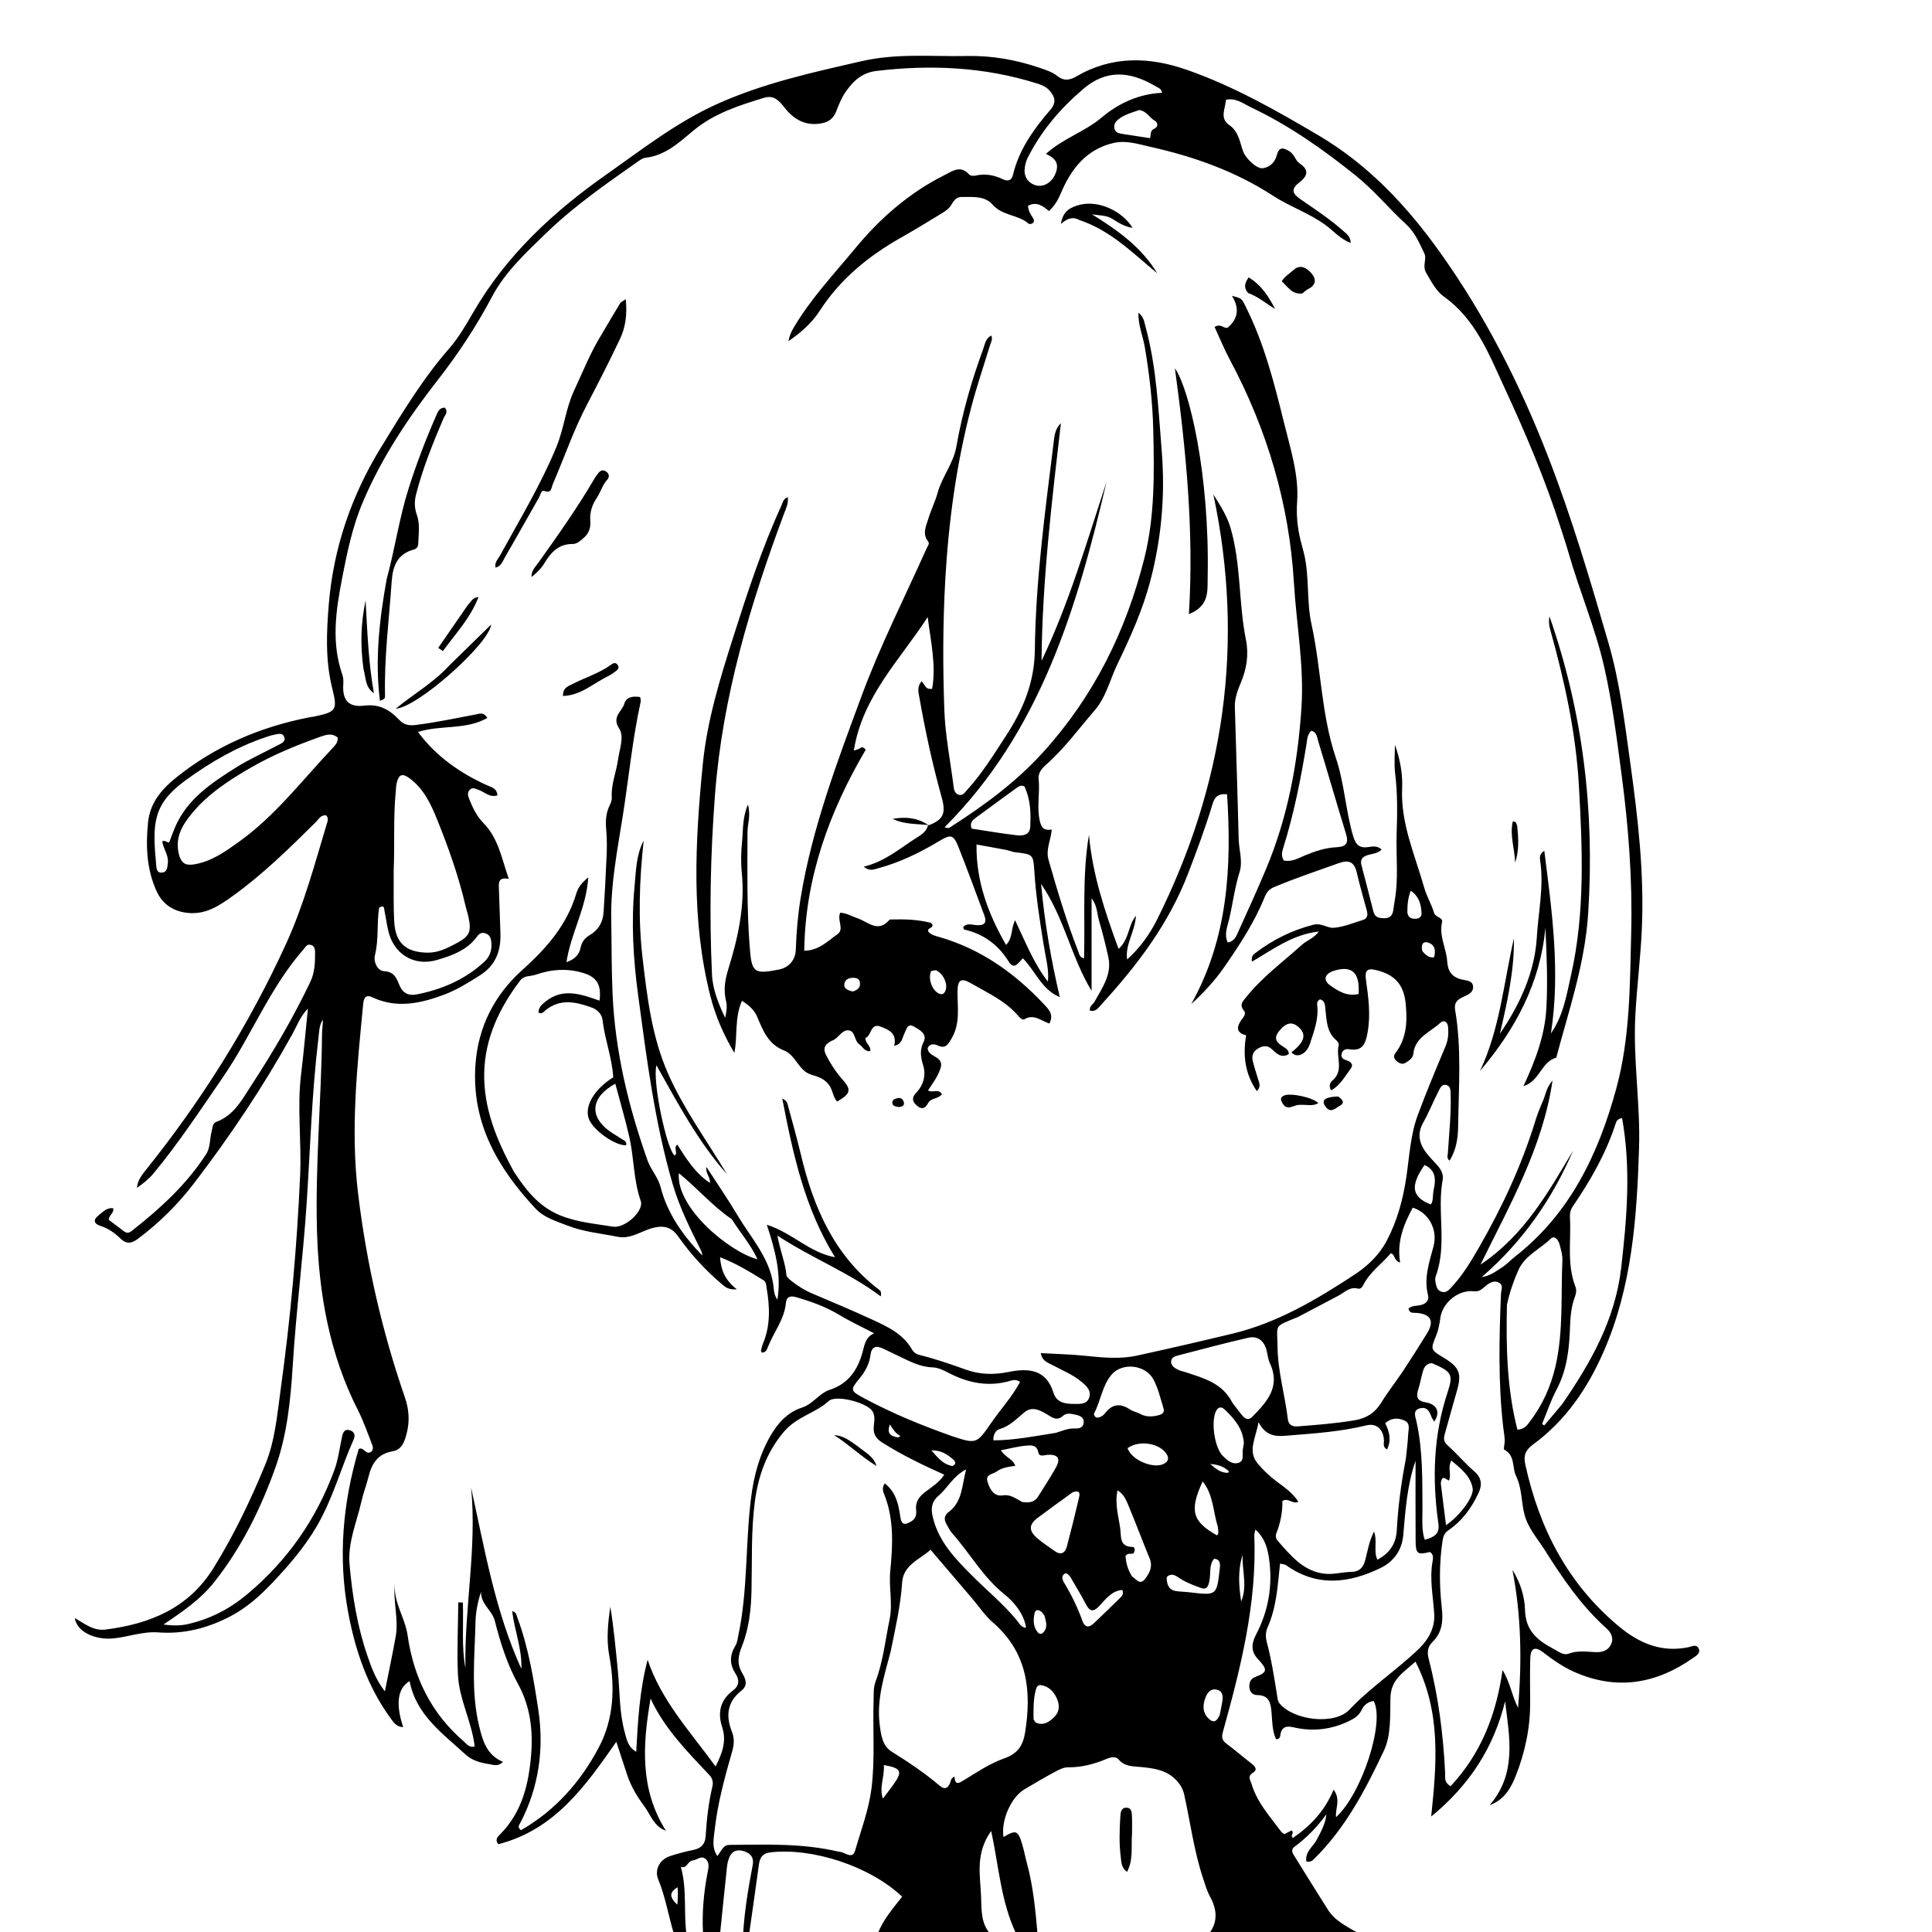 <svg version="1.1" id="Layer_1" xmlns="http://www.w3.org/2000/svg" xmlns:xlink="http://www.w3.org/1999/xlink" x="0px" y="0px"
	 width="100%" viewBox="0 0 864 864" enable-background="new 0 0 864 864" xml:space="preserve">
<path fill="#000000" opacity="1" stroke="none" 
	d="
M301.428,865 
	C298.927,856.788 297.624,848.386 294.361,840.472 
	C292.609,836.223 294.978,831.644 299.506,830.106 
	C302.967,828.93 306.541,828.031 310.124,827.291 
	C313.577,826.578 315.356,824.633 315.567,821.187 
	C316.025,813.701 316.849,806.27 318.591,798.956 
	C319.038,797.08 318.675,795.345 317.282,793.864 
	C307.393,783.339 297.158,773.081 290.943,759.589 
	C287.407,780.075 286.02,800.077 297.804,818.701 
	C292.418,816.864 290.936,811.507 287.996,807.566 
	C284.908,803.427 282.248,798.971 280.579,794.027 
	C278.877,788.988 277.253,783.923 275.617,778.939 
	C261.872,798.642 248.102,818.266 222.869,824.736 
	C221.215,822.805 222.468,821.5 223.627,820.339 
	C233.421,810.53 236.447,797.889 237.517,784.853 
	C238.418,773.89 237.193,763.121 231.611,752.976 
	C226.804,744.238 223.754,734.619 221.302,724.894 
	C220.12,720.205 215.025,717.411 215.111,711.885 
	C213.662,716.321 212.755,720.956 212.658,725.091 
	C212.295,740.686 210.53,756.435 214.265,771.876 
	C215.817,778.293 217.569,784.845 224.901,787.892 
	C222.712,790.244 220.598,789.179 218.585,788.891 
	C214.716,788.34 210.981,787.204 208.1,784.553 
	C197.862,775.131 186.058,766.877 183.174,751.8 
	C177.796,754.925 176.854,762.001 180.296,772.373 
	C177.239,772.3 175.896,770.105 174.521,768.208 
	C164.338,754.152 158.92,738.163 155.744,721.3 
	C151.063,696.439 153.312,672.016 160.427,647.982 
	C161.445,647.52 162.125,647.969 162.773,648.527 
	C163.678,649.308 164.67,650.164 165.864,649.313 
	C167.228,648.34 166.767,646.898 166.279,645.669 
	C164.313,640.721 162.61,635.63 160.2,630.902 
	C147.282,605.56 142.531,578.428 141.751,550.301 
	C140.938,520.947 143.728,491.701 144.012,462.383 
	C144.032,460.26 144.448,458.141 144.356,455.96 
	C142.659,458.613 142.719,461.717 142.368,464.628 
	C139.434,488.945 138.763,513.424 137.157,537.84 
	C135.552,562.239 132.4,586.537 130.893,610.939 
	C129.931,626.494 128.354,641.814 123.097,656.495 
	C116.561,674.744 108.111,691.909 95.944,707.347 
	C89.801,715.141 82.11,720.426 73.098,726.49 
	C77.715,727.101 80.956,727.007 84.141,726.272 
	C94.032,723.993 102.64,719.576 110.573,712.941 
	C128.57,697.886 141.395,679.42 149.475,657.582 
	C151.235,652.825 151.861,647.644 152.939,642.643 
	C153.365,640.668 153.997,638.875 156.455,639.614 
	C158.296,640.167 159.062,641.696 158.216,643.589 
	C152.445,656.492 148.833,670.297 141.623,682.612 
	C136.19,691.892 129.308,699.898 121.943,707.684 
	C116.287,713.664 110.368,718.972 103.067,722.804 
	C92.951,728.114 82.211,730.873 70.86,730.017 
	C63.662,729.474 57.108,732.187 50.163,732.747 
	C43.044,733.32 34.496,730.162 33.431,723.588 
	C37.924,726.174 41.819,729.424 47.154,728.749 
	C67.134,726.22 84.396,719.171 95.57,701.088 
	C104.626,686.433 112.046,670.979 118.577,655.102 
	C123.045,644.24 123.976,632.485 125.565,620.994 
	C129.941,589.344 132.807,557.562 134.224,525.609 
	C134.897,510.444 132.8,495.314 134.668,480.19 
	C135.828,470.802 136.637,461.371 137.7,451.018 
	C134.133,454.771 132.747,458.854 130.744,462.471 
	C117.803,485.832 103.034,507.923 86.788,529.141 
	C79.48,538.686 71.238,546.834 61.726,553.967 
	C58.842,556.13 56.532,556.49 53.85,553.867 
	C51.335,551.407 48.48,549.379 45.067,548.282 
	C41.656,547.185 41.671,545.377 44.229,543.38 
	C46.086,541.93 47.835,539.969 50.597,540.32 
	C51.126,542.61 48.673,543.219 48.683,545.552 
	C50.713,547.077 53.082,548.817 55.404,550.617 
	C56.684,551.609 57.718,551.414 58.958,550.44 
	C71.586,540.519 83.374,529.806 92.171,516.16 
	C94.193,513.024 93.695,509.394 94.645,506.059 
	C95.095,504.48 94.895,502.389 96.677,501.738 
	C104.728,498.798 108.375,491.529 112.558,485.122 
	C122.208,470.343 131.144,455.118 138.759,439.145 
	C140.801,434.863 140.901,430.485 140.907,425.994 
	C140.91,424.443 140.639,422.868 138.782,422.498 
	C137.175,422.177 136.602,423.565 135.719,424.572 
	C120.646,441.736 112.433,463.219 99.65,481.799 
	C89.656,496.324 79.965,511.092 68.7,524.701 
	C66.626,527.206 64.048,529.292 61.258,531.215 
	C61.512,527.87 63.375,525.525 65.296,523.13 
	C90.318,491.932 111.417,458.262 128.02,421.881 
	C135.845,404.734 140.722,386.487 146.131,368.467 
	C146.509,367.207 147.077,365.932 145.881,364.649 
	C143.466,364.276 142.504,366.395 141.188,367.699 
	C129.345,379.43 117.454,391.112 103.859,400.854 
	C98.022,405.038 92.085,409.003 84.241,408.281 
	C77.607,407.67 72.722,404.397 70.07,398.646 
	C65.561,388.872 65.141,378.389 66.2,367.802 
	C67.084,358.973 72.311,352.925 78.859,347.67 
	C96.39,333.6 116.417,325.068 138.366,320.785 
	C139.019,320.657 139.689,320.612 140.34,320.474 
	C150.612,318.306 151.001,317.65 148.496,307.467 
	C145.464,295.147 146.017,282.555 147.042,270.182 
	C149.123,245.081 157.16,221.63 170.318,200.187 
	C179.71,184.881 188.983,169.449 200.909,155.81 
	C205.145,150.965 208.434,145.213 211.69,139.604 
	C226.39,114.28 247.176,94.923 270.863,78.261 
	C286.936,66.955 302.418,54.786 320.495,46.607 
	C341.28,37.202 363.312,32.391 385.432,27.337 
	C401.229,23.729 416.825,25.361 432.501,25.045 
	C443.498,24.822 454.409,26.723 464.91,30.318 
	C467.738,31.287 470.602,32.173 473.011,34.104 
	C475.682,36.244 478.355,35.925 481.259,34.226 
	C497.233,24.879 513.896,25.329 530.775,31.23 
	C551.647,38.527 570.752,49.383 589.714,60.581 
	C611.987,73.736 629.139,92.051 643.982,112.857 
	C664.125,141.092 679.666,171.66 692.236,203.988 
	C702.879,231.361 711.159,259.421 719.323,287.542 
	C724.384,304.973 726.541,323.027 729.04,340.964 
	C732.509,365.871 735.4,390.855 734.21,416.067 
	C733.614,428.684 732.039,441.252 731.342,453.866 
	C730.247,473.697 733.611,493.483 732.996,513.228 
	C732.028,544.333 729.891,575.48 717.082,604.625 
	C709.932,620.896 700.185,635.27 685.695,645.909 
	C682.265,648.428 681.193,650.747 682.14,655.05 
	C688.413,683.549 701.09,708.203 723.82,727.199 
	C732.982,734.856 742.926,739.133 755.064,736.651 
	C756.577,736.342 758.577,735.136 759.588,737.113 
	C760.709,739.307 758.534,740.478 757.172,741.436 
	C740.554,753.13 722.851,756.088 703.889,747.631 
	C698.845,745.382 694.353,742.206 689.969,738.849 
	C686.449,736.152 684.482,737.072 684.347,741.55 
	C684.152,748.044 684.256,754.548 684.298,761.047 
	C684.371,772.524 682.055,783.557 677.854,794.168 
	C675.662,799.706 672.731,804.863 666.154,807.316 
	C678.392,793.139 675.062,776.954 673.085,760.877 
	C668.008,781.383 657.349,798.177 640.031,812.365 
	C642.571,788.251 644.407,765.421 633.009,743.091 
	C627.456,748.146 622.031,750.957 621.805,759.338 
	C621.594,767.151 622.206,775.884 618.898,782.893 
	C610.679,800.303 601.727,817.493 587.72,831.283 
	C587.015,831.978 586.357,832.776 584.233,832.498 
	C583.433,828.191 587.303,825.783 588.925,822.636 
	C590.751,819.093 592.73,815.661 593.164,811.374 
	C589.113,816.971 584.375,821.835 578.865,825.92 
	C577.54,826.903 577.703,828.168 578.51,829.461 
	C583.623,837.653 588.663,845.893 593.853,854.036 
	C597.117,859.157 602.5,861.632 607.783,864.728 
	C585.646,865 563.292,865 540.702,864.736 
	C544.871,859.247 544.116,853.645 541.168,848.242 
	C539.702,845.555 538.934,842.77 537.996,839.937 
	C533.95,827.726 532.335,814.988 529.563,802.503 
	C529.016,800.04 527.885,798.104 526.058,796.151 
	C521.758,791.556 516.183,790.841 510.609,790.254 
	C506.797,789.853 503.073,790.213 500.191,786.783 
	C498.976,785.337 496.672,785.834 494.973,786.549 
	C489.401,788.896 483.726,790.405 477.587,790.358 
	C475.572,790.343 473.424,791.491 471.548,792.5 
	C467.009,794.94 462.576,797.581 458.135,800.199 
	C452.121,803.745 447.569,814.183 448.774,821.533 
	C454.49,818.144 455.309,818.481 457.285,825.311 
	C458.023,827.863 458.494,830.492 459.197,833.056 
	C462.062,843.516 463.059,854.253 464,865 
	C460.969,865 457.939,865 454.359,864.637 
	C447.561,850.206 446.703,834.727 443.258,818.811 
	C436.099,828.819 438.349,838.567 438.736,848.009 
	C438.978,853.909 438.519,860.111 443,865 
	C426.312,865 409.625,865 392.557,864.664 
	C395.03,858.321 399.436,853.338 403.448,848.207 
	C389.122,834.635 363.471,826.193 344.537,828.387 
	C340.96,828.801 339.805,830.742 339.378,833.903 
	C337.977,844.277 336.468,854.635 335,865 
	C334.25,865 333.5,865 332.349,864.574 
	C332.993,854.045 334.719,844.047 336.612,834.077 
	C337.227,830.834 335.853,828.952 332.956,827.956 
	C330.097,826.974 327.61,827.425 326.258,830.414 
	C325.652,831.752 325.284,833.261 325.125,834.728 
	C324.036,844.813 323.032,854.908 322,865 
	C319.629,865 317.259,865 314.405,864.54 
	C313.869,855.067 314.753,846.146 316.467,837.299 
	C316.879,835.175 317.443,832.862 315.431,831.258 
	C313.441,829.672 311.714,831.848 309.84,832.002 
	C307.465,832.196 307.157,835.967 304.461,834.835 
	C307.323,844.818 305.636,855.048 307,865 
	C305.286,865 303.571,865 301.428,865 
M415.721,368.93 
	C421.836,366.426 423.113,363.725 421.147,356.677 
	C417.027,341.91 413.792,326.948 411.137,311.858 
	C410.73,309.545 410.001,307.073 412.211,304.631 
	C412.896,305.596 413.366,306.24 413.817,306.898 
	C414.296,307.598 414.804,308.237 416.858,308.051 
	C418.717,297.456 416.245,286.889 414.865,275.938 
	C402.596,295.035 385.674,311.301 381.832,335.691 
	C383.188,335.217 383.795,335.065 384.345,334.796 
	C385.002,334.474 385.481,333.381 387.16,335.269 
	C371.028,362.726 360.077,392.302 359.667,425.177 
	C366.237,425.088 370.178,420.829 374.549,417.75 
	C377.728,415.511 374.194,411.47 375.751,408.18 
	C378.575,408.278 380.851,409.792 383.333,410.595 
	C388.052,412.122 392.594,417.453 397.743,411.366 
	C397.907,411.173 398.378,411.203 398.708,411.194 
	C404.542,411.025 410.35,411.215 416.048,412.639 
	C416.452,412.74 416.754,413.251 416.986,413.464 
	C417.397,415.265 414.486,414.812 415.156,416.646 
	C416.419,418.113 418.212,418.501 419.979,419.01 
	C438.613,424.377 453.796,435.149 466.881,449.138 
	C468.958,451.358 471.414,453.698 469.269,457.733 
	C465.605,456.511 462.32,453.281 458.102,455.814 
	C457.216,456.346 456.033,455.088 455.245,454.17 
	C449.555,447.544 441.675,444.048 434.361,439.796 
	C429.675,437.072 428.201,438.225 428.197,443.632 
	C428.192,450.701 429.501,457.826 425.454,464.569 
	C423.697,467.497 422.677,469.112 419.172,467.469 
	C417.766,466.81 415.848,466.665 414.857,468.678 
	C414.884,472.87 422.202,472.165 420.675,477.471 
	C419.573,481.3 417.109,484.375 415.018,487.651 
	C417.126,488.939 419.728,486.65 421.228,489.331 
	C419.678,491.533 416.319,490.916 415.061,493.305 
	C413.73,495.831 412.088,496.294 409.941,494.351 
	C407.843,492.453 407.673,490.798 409.864,488.507 
	C413.032,485.193 414.163,480.69 412.859,476.453 
	C411.713,472.731 411.219,469.681 413.015,465.992 
	C414.788,462.349 411.367,460.648 408.892,459.171 
	C405.798,457.324 405.405,460.313 404.486,462.115 
	C403.463,464.123 403.456,466.954 399.881,467.695 
	C401.29,462.023 397.305,460.465 393.879,459.132 
	C389.074,457.262 389.802,463.415 387.032,464.142 
	C386.861,466.669 389.61,467.584 389.167,470.044 
	C386.682,470.425 385.88,468.1 384.347,467.089 
	C381.954,465.513 382.576,460.965 379.347,460.764 
	C376.304,460.575 374.905,464.57 371.938,465.444 
	C371.627,465.536 371.357,465.765 371.071,465.936 
	C368.695,467.361 368.041,469.095 369.399,471.774 
	C371.375,475.668 373.69,479.263 376.589,482.535 
	C380.901,487.402 380.505,489.063 374.349,492.628 
	C372.439,490.549 372.486,487.544 370.758,485.211 
	C368.55,482.229 365.785,481.54 362.643,480.544 
	C357.129,478.795 355.823,471.803 350.65,469.787 
	C343.488,466.997 341.21,460.838 338.596,454.673 
	C337.331,451.691 335.038,449.601 331.814,447.573 
	C328.4,455.214 329.929,463.239 328.409,470.868 
	C323.614,462.796 319.965,454.441 317.713,445.578 
	C308.995,411.264 310.872,376.55 314.284,341.833 
	C316.199,322.349 321.942,303.696 327.836,285.153 
	C334.186,265.176 340.714,245.236 349.437,226.117 
	C350.064,224.743 350.309,222.932 352.297,222.359 
	C352.679,225.095 351.51,227.332 350.651,229.637 
	C335.523,270.24 323.15,311.394 319.78,355.031 
	C317.697,382.003 317.164,408.875 318.403,435.821 
	C318.712,442.556 321.346,448.946 324.293,455.179 
	C324.826,452.716 325.284,450.2 324.733,447.928 
	C323.474,442.729 324.133,438.415 325.816,432.985 
	C330.062,419.292 333.212,405.034 331.738,390.304 
	C331.276,385.688 331.393,380.945 331.862,376.322 
	C332.385,371.163 331.934,365.776 334.481,359.819 
	C335.835,364.718 334.285,368.441 334.28,372.196 
	C334.259,389.186 333.957,406.164 335.243,423.141 
	C336.134,434.894 336.934,435.816 348.288,433.599 
	C352.88,432.703 355.751,429.287 355.897,424.578 
	C356.14,416.751 356.832,408.956 358.109,401.236 
	C363.274,370.004 374.48,340.504 385.375,311.062 
	C393.673,288.636 404.585,267.176 414.359,245.298 
	C414.829,244.246 415.89,243.175 415.036,242.094 
	C412.365,238.71 414.123,235.373 415.098,232.144 
	C416.3,228.165 418.213,224.393 419.31,220.393 
	C421.292,213.167 426.353,207.327 427.688,199.728 
	C430.31,184.803 434.493,170.24 439.712,156.002 
	C440.477,153.915 440.742,151.313 443.331,150.05 
	C444.017,151.853 443.161,152.996 442.786,154.226 
	C439.924,163.618 436.747,172.928 434.268,182.42 
	C427.697,207.585 424.222,233.124 422.741,259.185 
	C421.632,278.695 421.611,298.06 422.312,317.51 
	C422.732,329.18 425.075,340.604 426.506,352.143 
	C426.69,353.626 427.313,355.155 429.058,355.486 
	C430.615,355.782 431.384,354.489 432.279,353.512 
	C439.184,345.979 444.495,337.311 450.042,328.796 
	C457.609,317.177 462.624,305.039 462.788,290.68 
	C463.143,259.696 467.355,228.989 471.149,198.277 
	C471.536,195.144 471.732,191.805 474.431,189.293 
	C470.329,224.617 466.104,259.874 465.784,295.528 
	C478.131,269.696 486.008,242.371 494.86,215.459 
	C481.62,271.949 465.293,327.06 422.459,369.912 
	C424.289,370.811 424.988,369.898 425.779,369.388 
	C440.496,359.906 454.409,349.703 466.371,336.524 
	C489.14,311.438 503.513,282.36 511.714,249.83 
	C516.491,230.885 516.185,211.635 515.743,192.334 
	C515.456,179.822 514.049,167.468 511.942,155.147 
	C511.1,150.226 508.979,145.491 509.101,139.848 
	C511.526,141.698 511.698,143.922 512.254,145.955 
	C517.253,164.229 518.014,183.039 519.535,201.778 
	C521.141,221.566 519.4,240.966 514.334,260.123 
	C510.912,273.064 505.406,285.163 499.641,297.172 
	C496.339,304.05 494.658,311.753 489.525,317.695 
	C482.346,326.007 475.85,334.94 467.537,342.234 
	C465.684,343.86 464.215,345.919 464.474,348.273 
	C465.164,354.546 463.542,360.805 465.012,367.148 
	C465.773,370.427 467.005,371.52 470.344,370.962 
	C469.969,375.851 467.561,379.805 468.929,384.584 
	C472.87,398.353 476.925,412.065 482.188,425.395 
	C482.634,426.526 482.625,428.041 484.797,428.609 
	C485.296,410.075 483.909,391.634 486.985,373.361 
	C488.562,390.961 493.989,407.351 500.232,424.344 
	C505.118,419.948 504.284,414.187 508.011,409.506 
	C507.531,416.883 503.085,422.361 504.052,429.088 
	C509.698,424.002 514.099,417.938 517.373,411.389 
	C547.595,350.918 556.723,287.583 542.616,221.104 
	C545.635,225.94 548.72,230.594 550.352,236.242 
	C555.058,252.538 553.871,269.589 557.182,286.049 
	C558.527,292.734 557.531,299.186 554.804,305.551 
	C553.397,308.836 552.127,312.438 552.231,316.168 
	C552.776,335.811 553.479,355.45 553.936,375.095 
	C554.052,380.069 555.871,385.118 554.351,389.974 
	C552.198,396.846 551.32,403.964 549.717,410.933 
	C548.96,414.23 547.303,417.811 549.053,421.473 
	C552.15,420.972 552.89,418.572 553.815,416.538 
	C558.017,407.294 562.219,398.059 566.154,388.685 
	C575.879,365.514 580.383,341.349 582.018,316.419 
	C583.251,297.611 579.746,279.119 578.637,260.495 
	C576.55,225.469 566.705,192.177 550.092,161.054 
	C547.498,156.196 545.414,151.066 543.176,146.238 
	C545.983,144.361 547.466,147.323 549.115,146.46 
	C553.688,142.504 554.395,137.832 550.914,132.265 
	C555.282,133.442 555.221,133.473 556.848,136.676 
	C565.299,153.301 569.823,171.218 574.251,189.177 
	C577.12,200.81 580.928,212.409 580.08,224.483 
	C579.661,230.447 580.238,235.972 581.605,241.599 
	C582.116,243.699 582.745,245.77 583.236,247.874 
	C585.637,258.154 584.257,268.943 586.488,279.069 
	C590.856,298.894 590.839,319.477 597.393,338.89 
	C601.236,350.274 601.734,362.443 605.152,373.965 
	C606.235,377.615 607.815,379.41 611.818,378.832 
	C613.747,378.554 616.018,378.07 617.872,379.959 
	C615.938,381.781 613.674,381.775 611.656,382.401 
	C609.47,383.079 608.162,384.277 608.823,386.807 
	C610.631,393.73 612.464,400.647 614.175,407.594 
	C614.862,410.381 616.812,410.619 619.13,410.633 
	C621.627,410.648 622.746,409.32 623.084,407.045 
	C623.303,405.568 623.49,404.085 623.749,402.614 
	C625.495,392.692 624.248,382.681 624.588,372.716 
	C624.895,363.741 625.018,354.749 623.906,345.769 
	C623.388,341.587 623.817,337.288 623.817,333.042 
	C626.065,339.395 627.34,345.933 627.04,352.458 
	C626.313,368.269 632.789,382.36 636.927,397.008 
	C638.007,400.829 640.161,404.344 641.288,408.157 
	C641.94,410.365 645.411,410.174 644.898,412.39 
	C643.457,418.621 646.821,424.078 647.197,429.956 
	C647.483,434.412 649.34,437.001 653.762,438.052 
	C655.68,438.508 658.644,438.426 658.77,441.289 
	C658.892,444.083 656.258,444.902 654.157,445.907 
	C651.742,447.064 650.18,448.425 650.739,451.675 
	C653.696,468.871 652.311,486.231 652.089,503.519 
	C652.023,508.671 651.356,514.213 648.231,519.069 
	C646.827,517.769 647.43,516.783 647.488,515.829 
	C648.024,507.03 649.012,498.25 648.732,489.413 
	C648.68,487.753 648.799,485.738 646.823,485.22 
	C644.751,484.677 643.978,486.69 643.269,488.086 
	C640.932,492.687 639.003,497.506 636.485,501.999 
	C633.008,508.207 635.454,512.992 639.521,517.581 
	C640.625,518.826 641.829,519.985 642.907,521.251 
	C644.471,523.085 645.616,525.21 645.166,527.655 
	C642.545,541.898 647.284,556.666 642.075,570.723 
	C641.801,571.464 641.763,572.391 641.919,573.171 
	C642.273,574.946 642.489,576.943 644.568,577.651 
	C646.706,578.379 647.94,576.897 649.217,575.528 
	C654.136,570.25 657.791,564.151 661.379,557.92 
	C671.804,539.817 680.553,521.009 686.696,501.013 
	C687.621,498.002 688.825,495.063 690.086,492.171 
	C691.263,489.471 691.502,486.324 694.316,483.239 
	C689.793,513.454 675.214,538.721 662.081,565.554 
	C681.733,552.362 692.348,533.248 703.513,514.545 
	C694.248,535.979 681.369,554.858 662.626,571.131 
	C667.04,570.379 669.013,568.407 671.269,567.073 
	C673.525,565.74 675.339,563.678 677.432,562.045 
	C702.115,542.78 714.786,516.155 722.777,486.926 
	C729.023,464.077 728.9,440.415 729.479,416.987 
	C730.06,393.516 728.314,370.136 725.225,346.767 
	C723.086,330.583 721.055,314.445 717.462,298.522 
	C713.508,280.994 706.383,264.451 701.459,247.222 
	C700.407,243.542 699.174,239.915 698.014,236.267 
	C691.036,214.32 681.986,193.183 672.331,172.33 
	C665.598,157.79 659.678,142.601 645.744,132.665 
	C642.199,130.137 640.048,125.86 637.748,121.929 
	C635.95,118.857 638.205,115.924 636.974,113.332 
	C634.772,108.699 632.745,103.896 628.816,100.297 
	C621.11,93.236 614.522,85.132 606.26,78.494 
	C591.645,66.753 576.468,56.067 559.537,48.042 
	C556.135,46.43 552.778,43.633 548.271,44.616 
	C547.949,48.62 545.353,52.921 549.689,55.89 
	C554.012,58.85 554.427,63.566 555.945,67.768 
	C556.979,70.631 561.899,75.627 564.766,75.23 
	C567.893,74.797 570.151,72.555 570.967,69.491 
	C572.059,65.39 574.03,66.01 576.801,67.776 
	C578.921,69.126 579.368,71.886 581.174,73.072 
	C586.012,76.248 584.275,79.138 581.014,81.637 
	C576.891,84.798 578.272,86.805 581.703,89.184 
	C588.134,93.643 594.713,97.924 600.572,103.149 
	C602.063,104.478 604.009,105.68 604.035,108.643 
	C599.254,106.83 596.343,103.243 592.781,100.641 
	C585.455,95.29 576.77,92.402 569.265,87.518 
	C552.38,76.531 533.792,69.991 514.357,65.638 
	C509.087,64.458 503.63,62.653 498.121,63.905 
	C485.901,66.682 479.057,75.457 474.476,86.297 
	C473.211,89.291 471.755,91.886 469.124,94.384 
	C466.395,92.152 463.568,89.946 459.738,92.037 
	C459.81,94.252 460.895,95.898 461.999,97.56 
	C462.484,98.291 462.616,99.229 461.839,99.802 
	C461.397,100.129 460.364,100.335 460.063,100.069 
	C455.376,95.916 448.29,96.577 443.878,91.502 
	C440.441,87.55 435.157,88.126 430.275,88.075 
	C426.497,88.035 426.102,91.401 424.164,93.223 
	C423.088,94.236 421.789,95.038 420.513,95.808 
	C414.809,99.248 409.143,102.759 403.343,106.03 
	C388.643,114.32 375.846,124.618 366.573,139.02 
	C363.044,144.501 358.065,148.798 352.609,152.586 
	C352.967,150.473 353.698,148.66 354.671,146.987 
	C362.337,133.798 372.818,122.736 382.443,111.083 
	C393.532,97.657 406.582,86.215 422.333,78.332 
	C425.774,76.61 429.565,73.621 433.431,78.068 
	C433.927,78.638 435.394,78.733 436.289,78.524 
	C440.562,77.527 444.522,78.278 448.411,80.124 
	C450.498,81.115 452.325,81.026 452.988,78.245 
	C455.697,66.87 462.307,57.703 469.751,49.068 
	C472.603,45.76 471.724,43.045 469.167,40.294 
	C467.635,38.645 465.58,37.897 463.507,37.248 
	C440.092,29.914 416.22,28.84 391.987,31.721 
	C385.492,32.493 381.452,36.297 378.119,41.178 
	C376.357,43.759 375.115,46.755 374.002,49.701 
	C372.809,52.86 370.7,54.541 367.473,55.146 
	C360.195,56.51 354.91,53.397 350.623,47.855 
	C348.417,45.002 345.973,42.441 341.833,43.699 
	C330.501,47.144 319.275,50.703 309.914,58.543 
	C303.635,63.801 297.492,69.538 288.708,70.541 
	C287.617,70.665 286.514,71.367 285.574,72.027 
	C271.267,82.078 256.878,92.022 244.259,104.245 
	C235.27,112.952 225.888,121.606 220.05,132.657 
	C213.012,145.981 204.807,158.363 195.595,170.172 
	C182.438,187.037 170.656,204.728 162.266,224.523 
	C157.627,235.467 155.259,246.887 153.005,258.552 
	C150.18,273.167 148.097,287.34 153.098,301.744 
	C153.598,303.184 153.605,304.632 153.51,306.164 
	C153.077,313.127 155.923,316.443 162.926,315.561 
	C169.569,314.724 174.256,317.394 178.363,321.765 
	C180.578,324.122 182.761,324.601 185.887,324.214 
	C194.995,323.089 203.946,321.171 212.944,319.471 
	C214.486,319.18 216.189,318.26 217.953,321.064 
	C208.29,326.568 197.017,324.091 186.91,327.349 
	C195.203,338.425 205.744,345.678 217.706,351.142 
	C219.594,352.005 222.288,352.444 222.434,355.712 
	C218.913,356.79 216.705,354.137 214.02,353.231 
	C212.764,352.807 211.531,351.961 210.28,353.014 
	C208.889,354.186 209.211,355.718 209.774,357.157 
	C211.355,361.195 213.171,364.993 216.33,368.22 
	C222.87,374.9 224.343,383.913 227.526,393.028 
	C222.661,392.116 223.038,394.953 223.113,397.471 
	C223.311,404.12 223.587,410.766 223.796,417.414 
	C224.043,425.253 221.689,431.697 214.662,436.15 
	C209.436,439.462 204.226,442.742 198.419,444.89 
	C187.906,448.78 177.305,451.089 166.447,445.969 
	C163.267,444.469 162.636,446.77 162.411,449.092 
	C159.681,477.254 156.723,505.385 160.137,533.747 
	C163.89,564.922 170.849,595.319 181.088,624.98 
	C182.879,630.168 183.269,635.445 181.95,640.688 
	C181.067,644.193 179.922,648.303 175.694,648.998 
	C168.947,650.108 166.268,654.486 164.798,660.412 
	C163.876,664.127 162.466,667.725 161.632,671.455 
	C159.54,680.813 155.437,689.703 156.33,699.747 
	C157.575,713.745 159.812,727.501 164.417,740.78 
	C166.166,745.821 167.955,750.978 172.126,756.397 
	C173.924,747.331 175.57,739.612 176.962,731.848 
	C178.358,724.06 175.69,716.3 176.584,708.374 
	C175.979,716.71 181.157,723.489 182.271,731.26 
	C184.967,750.06 192.775,766.124 207.28,778.649 
	C208.64,779.823 209.871,781.771 212.273,780.999 
	C210.98,769.858 205.292,759.913 204.793,748.927 
	C204.305,738.182 204.853,727.389 204.947,716.616 
	C205.626,716.627 206.304,716.638 206.983,716.649 
	C207.368,726.406 206.318,736.241 208.135,745.953 
	C207.625,719.043 213.34,692.382 210.681,665.285 
	C216.747,692.814 221.414,720.521 233.151,746.304 
	C233.541,737.472 230.108,729.265 229.035,720.52 
	C230.847,720.894 230.932,722.187 231.305,723.19 
	C236.322,736.646 238.665,750.91 240.765,764.855 
	C243.347,782.003 241.006,799.452 232.583,815.376 
	C232.198,816.104 231.21,817.003 232.951,818.492 
	C248.257,809.723 259.648,796.889 267.813,781.407 
	C274.561,768.611 275.077,754.653 272.466,740.453 
	C271.134,733.215 271.853,725.845 272.941,718.547 
	C274.505,728.065 275.355,737.598 276.305,747.12 
	C277.229,756.38 276.888,765.792 279.434,774.855 
	C280.278,777.861 280.756,781.218 284.519,783.415 
	C285.284,769.296 286.044,755.819 289.619,742.267 
	C295.783,760.61 308.6,774.274 320.008,789.978 
	C323.168,783.731 324.948,778.46 322.96,772.404 
	C320.822,765.894 322.076,760.241 327.813,755.982 
	C330.653,753.875 330.717,751.2 328.958,748.511 
	C326.164,744.239 326.262,740.165 328.932,735.884 
	C329.686,734.675 329.823,733.053 330.136,731.598 
	C334.494,711.306 333.294,690.49 335.861,670.002 
	C337.113,660.011 339.567,650.784 344.52,642.166 
	C347.833,636.403 352.194,631.57 358.718,629.452 
	C363.595,627.868 366.37,623.071 371.04,621.549 
	C379.475,618.8 383.605,612.553 385.753,604.624 
	C386.66,601.278 387.128,597.9 390.929,596.265 
	C385.433,593.393 380.284,591.021 375.466,588.102 
	C369.4,584.427 362.875,582.083 356.133,580.129 
	C353.575,579.388 351.752,579.725 351.471,582.68 
	C350.77,590.056 346.013,595.749 343.426,602.339 
	C342.98,603.476 342.467,604.915 340.74,604.893 
	C340.576,604.594 340.251,604.279 340.304,604.051 
	C340.566,602.923 340.83,601.777 341.27,600.711 
	C344.583,592.689 344.265,584.445 342.864,576.123 
	C342.643,574.81 342.681,573.297 341.434,572.524 
	C335.173,568.644 328.86,564.848 322.013,562.235 
	C322.405,567.938 324.292,572.609 329.519,576.588 
	C325.675,576.898 324.265,575.499 322.758,574.227 
	C315.329,567.957 308.847,560.826 303.244,552.889 
	C300.554,549.077 297.341,547.894 292.477,549.007 
	C287.031,550.252 282.292,554.3 276.242,553.094 
	C268.745,551.599 261.048,550.917 253.869,548.112 
	C248.778,546.123 243.314,544.586 239.44,540.424 
	C222.603,522.337 210.814,502.229 212.622,476.194 
	C213.812,459.067 221.245,444.864 233.495,433.868 
	C244.419,424.061 253.525,413.687 257.757,399.478 
	C258.518,396.924 260.068,394.87 263.078,392.353 
	C262.203,406.187 255.278,417.304 253.323,430.288 
	C256.996,429.014 258.982,426.998 259.632,423.855 
	C260.177,421.221 261.451,419.512 263.856,418.106 
	C267.63,415.901 269.683,412.338 269.924,407.851 
	C270.201,402.697 270.605,397.55 270.806,392.393 
	C271.071,385.602 271.733,378.759 271.161,372.028 
	C270.839,368.246 270.741,364.823 272.129,361.336 
	C272.735,359.812 273.706,358.434 273.59,356.628 
	C273.215,350.786 275.605,345.377 276.39,339.705 
	C277.04,335.015 279.266,329.45 276.913,325.837 
	C273.412,320.461 278.177,318.226 279.195,314.722 
	C280.118,311.547 283.15,311.242 286.317,311.731 
	C286.404,312.581 286.639,313.25 286.509,313.84 
	C282.875,330.419 281.247,347.318 278.639,364.057 
	C276.21,379.642 273.045,395.197 273.342,411.101 
	C273.55,422.249 273.444,433.387 273.945,444.55 
	C275.099,470.28 281.033,494.842 289.595,518.969 
	C291.105,523.222 294.263,526.379 295.42,530.877 
	C298.503,542.865 305.528,552.67 314.085,561.48 
	C314.036,560.455 313.674,559.581 313.254,558.735 
	C308.582,549.337 303.861,539.872 300.918,529.832 
	C292.818,502.196 289.244,473.718 285.4,445.237 
	C283.198,428.917 282.229,412.804 283.767,396.502 
	C284.424,389.542 284.459,382.406 287.863,375.878 
	C285.92,393.389 285.325,410.888 287.356,428.356 
	C289.411,446.032 291.523,463.798 298.825,480.266 
	C305.868,496.151 316.197,510.219 325.093,525.1 
	C312.289,510.646 303.285,493.733 293.55,476.374 
	C291.663,483.708 298.312,514.669 301.735,516.747 
	C303.431,515.49 300.931,513.499 302.889,511.882 
	C306.905,518.162 310.805,524.567 317.498,529.012 
	C317.668,526.178 315.353,524.66 315.932,521.897 
	C320.737,529.33 325.539,536.281 329.842,543.528 
	C335.728,553.442 343.94,562.155 345.772,574.238 
	C346.106,576.44 345.963,578.924 347.663,581.204 
	C349.529,569.684 346.648,559.046 342.924,547.704 
	C354.318,551.339 362.016,560.205 373.444,562.25 
	C359.909,540.497 354.667,516.314 349.837,491.287 
	C352.07,492.235 352.164,493.622 352.49,494.843 
	C354.375,501.917 356.416,508.955 358.098,516.077 
	C363.695,539.78 372.936,561.338 393.021,576.677 
	C393.651,577.159 394.345,577.717 393.864,579.739 
	C379.615,569.01 363.269,562.791 347.658,552.558 
	C348.941,559.61 351.201,564.695 351.696,570.192 
	C351.78,571.124 352.982,572.089 353.864,572.791 
	C356.739,575.076 359.828,577.015 363.236,578.466 
	C372.125,582.252 381.053,585.958 389.817,590.017 
	C396.743,593.224 403.819,596.409 407.874,603.539 
	C408.658,604.919 409.896,605.64 411.448,606.019 
	C418.386,607.715 425.109,610.057 431.834,612.468 
	C437.965,614.666 444.139,614.949 450.902,613.573 
	C459.947,611.732 467.869,612.353 471.095,622.791 
	C472.502,627.341 476.387,627.837 480.394,627.841 
	C483.076,627.844 486.107,628.093 487.133,624.89 
	C488.088,621.909 485.92,619.856 483.883,618.135 
	C479.77,614.659 474.77,612.655 470.061,610.174 
	C468.235,609.212 466.101,608.548 465.402,605.117 
	C472.435,605.522 479.003,605.652 485.511,606.339 
	C493.175,607.147 500.977,607.863 508.405,606.246 
	C522.703,603.134 536.975,599.826 551.204,596.407 
	C571.23,591.594 588.816,581.168 605.816,569.975 
	C611.559,566.193 616.786,561.272 620.142,554.897 
	C624.852,545.95 627.449,536.348 628.921,526.411 
	C630.309,517.046 630.744,507.464 634.084,498.516 
	C637.926,488.225 642.159,478.075 646.428,467.951 
	C647.657,465.037 647.849,462.153 647.572,459.163 
	C647.365,456.933 645.629,455.97 644.109,457.405 
	C639.667,461.601 632.822,463.779 632.062,471.214 
	C631.851,473.286 630.139,474.267 628.624,475.256 
	C627.115,476.242 625.715,475.474 624.533,474.476 
	C623.373,473.498 623.046,472.214 624.032,470.941 
	C629.193,464.276 629.386,456.546 628.615,448.721 
	C627.787,440.326 623.709,435.875 615.612,433.876 
	C611.331,432.819 610.258,433.887 610.885,438.333 
	C611.976,446.077 613.005,453.76 611.601,461.67 
	C610.688,466.817 609.359,470.309 603.22,469.22 
	C601.871,468.981 600.545,469.485 600.048,471.048 
	C599.405,473.073 600.788,473.706 602.284,474.228 
	C604.129,474.871 605.451,476.061 604.052,477.906 
	C601.445,481.346 599.384,485.386 595.295,487.614 
	C594.073,485.618 594.876,484.038 595.903,483.167 
	C601.257,478.625 597.231,472.514 598.703,467.349 
	C598.866,466.774 598.187,465.706 597.605,465.214 
	C593.305,461.58 593.291,456.451 592.739,451.527 
	C592.521,449.575 592.666,447.534 590.331,446.913 
	C588.954,447.623 588.951,448.691 589.065,449.656 
	C589.777,455.677 587.615,461.177 585.846,466.692 
	C584.292,471.535 579.934,473.442 577.536,470.602 
	C578.171,470.077 578.831,469.579 579.437,469.022 
	C583.516,465.275 583.962,462.272 580.876,459.454 
	C577.909,456.743 575.295,457.176 572.151,460.95 
	C568.562,465.257 572.129,466.912 575.058,468.879 
	C575.84,469.404 576.378,470.294 576.368,471.374 
	C573.153,473.372 570.946,471.243 568.916,469.318 
	C566.992,467.494 565.154,467.549 563.023,468.65 
	C560.623,469.888 559.616,471.848 560.237,474.431 
	C560.897,477.178 561.788,479.87 562.609,482.577 
	C563.111,484.233 564.064,485.9 562.06,487.956 
	C556.679,480.098 555.769,471.808 557.284,462.998 
	C552.809,461.887 552.987,459.314 555,456.354 
	C555.951,454.956 557.527,453.469 556.276,451.951 
	C554.094,449.303 555.815,447.775 557.278,445.947 
	C564.511,436.907 573.837,430.094 582.346,422.416 
	C584.449,420.518 587.487,419.723 589.795,416.577 
	C577.944,417.924 569.297,424.582 559.856,430.075 
	C559.506,427.533 560.566,426.847 561.46,426.165 
	C569.229,420.235 577.766,416.013 587.308,413.556 
	C590.948,412.619 593.601,415.132 596.466,414.91 
	C600.859,414.571 605.152,412.751 609.447,411.428 
	C611.737,410.723 611.734,408.977 611.179,406.969 
	C609.628,401.353 608.059,395.737 606.726,390.067 
	C605.602,385.285 603.012,384.451 598.631,386.031 
	C588.924,389.533 579.114,392.74 569.607,396.797 
	C567.532,397.683 566.403,399.103 565.645,400.986 
	C561.071,412.351 554.404,422.521 547.471,432.512 
	C543.256,438.586 538.234,444.004 532.728,449.027 
	C549.231,419.449 550.831,387.679 548.758,355.21 
	C543.762,354.709 542.892,357.463 542.043,360.25 
	C538.89,370.604 535.134,380.728 531.242,390.836 
	C522.645,413.164 508.555,431.709 492.64,449.102 
	C491.303,450.563 490.045,452.667 487.411,451.938 
	C487.074,449.872 488.798,449.213 489.483,447.968 
	C492.893,441.768 497.326,435.812 495.662,428.101 
	C494.47,422.577 493.065,417.089 491.476,411.667 
	C490.557,408.531 490.741,404.953 488.162,401.774 
	C488.162,415.861 488.162,429.325 488.162,443.12 
	C479.03,428.098 476.053,410.612 465.581,395.267 
	C467.188,413.283 470.206,429.813 473.938,445.895 
	C465.877,442.632 463.156,434.395 457.422,428.531 
	C455.442,430.545 453.536,433.965 451.146,430.11 
	C446.413,422.474 439.871,417.637 431.135,415.681 
	C430.971,415.644 430.919,415.113 430.746,414.616 
	C432.448,412.607 434.71,413.614 436.719,413.739 
	C440.162,413.953 441.457,412.714 440.179,409.323 
	C436.307,399.044 432.602,388.698 428.511,378.507 
	C426.404,373.262 425.126,373.071 420.295,375.969 
	C411.546,381.218 402.462,385.71 392.553,388.347 
	C390.764,388.823 388.89,389.758 386.253,387.585 
	C395.613,385.329 402.182,379.612 409.37,374.973 
	C411.69,373.477 414.361,372.105 415.013,368.992 
	C415.013,368.992 414.995,369.019 415.721,368.93 
M375.136,828.097 
	C377.617,828.03 381.182,831.872 382.385,827.689 
	C385.042,818.448 388.527,809.409 389.74,799.752 
	C391.368,786.805 390.249,773.823 390.669,760.865 
	C390.766,757.881 390.478,754.862 391.566,751.972 
	C394.931,743.031 395.899,733.551 397.821,724.283 
	C399.326,717.025 397.414,709.791 398.136,702.436 
	C399.218,691.425 399.832,680.148 395.844,669.333 
	C395.217,667.633 394.021,665.787 395.666,663.371 
	C400.796,667.368 401.836,672.915 402.642,678.418 
	C403.179,682.094 404.689,682.006 407.325,680.488 
	C409.377,679.307 409.959,677.557 409.701,675.434 
	C409.24,671.646 411.065,669.215 413.962,667.055 
	C416.819,664.924 419.96,662.999 422.291,659.494 
	C412.525,655.116 403.277,650.642 394.553,645.123 
	C391.549,643.223 390.453,641.168 390.76,637.812 
	C390.968,635.537 391.46,633.079 390.085,630.988 
	C387.637,627.264 373.839,623.588 370.59,626.56 
	C364.57,632.067 356.421,633.382 350.528,640.337 
	C342.415,649.911 338.967,660.877 337.546,671.732 
	C335.865,684.57 336.366,697.942 336.082,711.085 
	C335.898,719.553 334.982,728.233 331.864,736.013 
	C329.964,740.751 329.506,744.166 332.019,748.39 
	C333.469,750.827 334.57,753.703 331.618,756.019 
	C325.292,760.979 324.448,767.21 327.271,774.29 
	C328.437,777.214 328.359,779.998 327.487,783.035 
	C324.137,794.706 320.906,806.435 319.582,818.54 
	C319.176,822.253 318.195,826.322 320.821,830.056 
	C323.988,825.319 323.987,825.05 327.151,825.029 
	C342.944,824.922 358.783,824.246 375.136,828.097 
M677.761,659.565 
	C676.271,655.747 677.455,650.73 672.709,648.324 
	C672.45,648.193 672.576,647.082 672.697,646.461 
	C673.252,643.603 672.543,640.837 672.223,638.031 
	C669.973,618.281 670.431,598.481 671.24,578.678 
	C671.312,576.92 672.458,574.823 670.44,573.665 
	C668.278,572.424 666.238,573.576 664.5,574.996 
	C662.959,576.256 661.626,577.756 659.308,577.474 
	C652.296,576.622 645.064,582.442 644.119,589.442 
	C643.767,592.054 643.282,594.734 642.303,597.159 
	C639.711,603.578 639.591,603.529 645.728,607.244 
	C652.743,611.49 653.786,614.305 651.494,622.156 
	C649.629,628.544 647.905,634.973 646.099,641.379 
	C645.577,643.232 645.531,644.675 647.26,646.242 
	C651.447,650.038 655.138,654.39 659.396,658.094 
	C662.668,660.939 662.845,664.109 661.292,667.482 
	C658.196,674.206 653.943,680.133 647.714,684.362 
	C646.012,685.518 645.438,686.989 645.141,688.915 
	C643.608,698.863 643.655,708.908 644.756,718.795 
	C645.435,724.893 645.066,729.899 640.605,734.313 
	C638.597,736.3 638.094,738.616 638.869,741.608 
	C643.215,758.395 645.423,775.513 646.275,792.821 
	C646.366,794.68 645.583,796.883 648.693,798.807 
	C662.361,784.251 669.194,766.587 671.942,746.858 
	C675.385,752.383 676.09,758.37 678.881,763.711 
	C680.658,743.035 680.332,722.489 676.367,702.044 
	C679.884,707.666 681.84,713.883 682.002,720.088 
	C682.238,729.178 687.564,733.604 694.561,737.282 
	C696.772,738.444 699.106,740.438 701.487,739.533 
	C705.621,737.962 709.64,738.727 713.744,738.849 
	C716.532,738.931 719.133,738.2 720.445,735.418 
	C721.803,732.537 720.472,730.055 718.436,728.232 
	C707.134,718.111 698.713,705.702 690.722,693.033 
	C687.538,687.985 683.456,683.609 681.755,677.295 
	C680.243,671.679 680.791,665.625 677.761,659.565 
M229.692,523.789 
	C235.028,531.917 240.671,539.428 250.272,543.416 
	C258.008,546.629 266.083,547.245 274.075,548.566 
	C279.485,549.461 288.101,541.514 286.543,537.086 
	C283.286,527.827 283.587,518.04 281.473,508.66 
	C279.667,500.65 277.321,492.761 275.169,484.649 
	C264.223,490.599 263.399,499.169 272.467,505.757 
	C274.214,507.027 276.111,508.089 277.911,509.29 
	C278.946,509.982 280.492,510.354 280.01,512.173 
	C274.917,512.383 264.868,505.142 263.236,500.108 
	C261.402,494.447 265.886,486.983 274.246,481.8 
	C273.724,473.03 270.45,464.771 269.442,456.07 
	C269.161,453.639 267.206,451.513 264.705,450.606 
	C257.629,448.043 250.564,446.388 243.907,451.839 
	C243.123,452.48 242.318,453.708 240.803,452.848 
	C240.797,450.405 242.502,449.053 244.17,447.74 
	C251.924,441.638 260.099,444.686 268.113,447.496 
	C269.062,440.361 266.779,436.961 261.013,435.175 
	C253.708,432.912 246.53,433.438 239.494,435.922 
	C237.226,436.723 234.429,436.119 232.673,438.432 
	C223.309,450.772 216.795,464.41 216.54,480.06 
	C216.286,495.585 222.005,509.693 229.692,523.789 
M398.296,738.597 
	C395.524,749.2 392.024,759.677 393.368,770.928 
	C393.932,775.647 394.544,780.703 398.721,783.316 
	C406.224,788.01 413.541,792.873 420.274,798.62 
	C422.28,800.332 423.879,799.899 424.879,797.352 
	C425.264,796.371 425.284,795.073 426.88,794.533 
	C427.041,798.771 429.117,797.287 431.157,796.042 
	C436.989,792.485 442.711,788.6 449.157,786.33 
	C455.029,784.262 457.503,780.757 458.475,774.527 
	C461.41,755.726 459.349,738.831 443.953,725.514 
	C440.468,722.5 437.853,718.481 434.828,714.934 
	C428.714,707.766 422.592,700.604 416.154,693.065 
	C411.024,697.588 403.95,699.858 403.428,707.78 
	C402.757,717.953 400.51,727.838 398.296,738.597 
M566.66,728.277 
	C565.937,730.226 565.956,732.26 566.473,734.187 
	C568.585,742.071 569.813,750.119 571.12,758.155 
	C571.331,759.449 571.352,760.75 572.302,761.881 
	C578.582,769.355 596.799,771.617 603.472,764.564 
	C613.038,754.453 624.663,746.871 634.584,737.3 
	C638.833,733.201 641.751,727.957 641.393,721.813 
	C640.94,714.05 639.258,706.358 640.607,698.514 
	C640.861,697.032 641.287,695.126 639.432,694.05 
	C633.93,695.436 633.113,694.893 633.071,689.081 
	C632.984,677.146 633.045,665.211 633.045,653.275 
	C629.239,664.169 628.529,675.456 627.523,686.678 
	C626.906,693.571 622.978,698.499 617.442,701.193 
	C603.324,708.064 588.939,709.872 575.111,699.934 
	C574.636,699.593 573.905,699.608 572.442,699.248 
	C571.369,708.999 570.998,718.668 566.66,728.277 
M580.398,589 
	C569.41,593.518 571.198,591.885 571.33,602.544 
	C571.465,613.389 574.645,623.864 575.92,634.584 
	C576.253,637.386 578.017,638.061 580.508,637.87 
	C588.972,637.22 597.428,636.567 605.815,635.156 
	C611.065,634.272 614.949,631.815 617.771,627.174 
	C620.708,622.344 624.276,617.902 627.404,613.182 
	C631.082,607.634 634.644,602.007 638.144,596.345 
	C641.568,590.805 639.897,587.632 633.459,587.131 
	C632.091,587.024 630.353,587.519 629.871,585.178 
	C631.326,583.896 633.228,584.019 634.969,583.711 
	C637.498,583.264 639.233,581.686 638.621,579.259 
	C636.691,571.6 639.121,564.69 641.057,557.442 
	C643.158,549.574 638.624,542.152 631.806,540.073 
	C627.706,547.579 624.605,555.373 626.146,564.621 
	C623.014,563.645 624.068,560.905 621.937,560.485 
	C617.92,565.288 612.516,568.894 609.644,574.74 
	C609.211,575.622 608.346,576.568 607.278,576.276 
	C603.635,575.283 601.384,577.941 598.676,579.361 
	C592.799,582.441 586.958,585.59 580.398,589 
M628.712,652.3 
	C629.074,648.663 629.594,645.033 629.738,641.388 
	C629.823,639.234 630.923,636.494 627.99,635.229 
	C625.081,633.975 622.229,634.038 619.459,636.469 
	C621.401,640.259 622.318,644.07 620.291,648.188 
	C618.175,647.043 618.987,645.4 618.914,644.051 
	C618.658,639.357 615.666,636.307 611.097,637.426 
	C600.046,640.135 588.834,640.973 577.559,641.863 
	C571.936,642.306 566.681,643.339 562.801,635.996 
	C561.627,643.149 557.843,648.831 562.343,654.353 
	C564.804,657.372 567.744,660.136 570.979,662.561 
	C574.423,665.142 578.152,667.646 580.637,671.61 
	C577.902,672.856 576.337,669.621 573.493,671.228 
	C573.591,675.965 572.683,680.933 570.791,685.691 
	C570.33,686.851 570.585,688.131 571.363,689.009 
	C577.292,695.698 583.002,702.93 592.787,703.81 
	C596.531,704.147 600.384,703.025 604.193,702.971 
	C608.116,702.914 609.76,700.852 610.632,697.371 
	C611.618,693.435 612.255,689.352 614.472,684.925 
	C616.091,689.441 614.096,693.566 615.991,697.524 
	C621.538,694.531 624.355,690.267 624.659,684.298 
	C625.191,673.824 626.592,663.458 628.712,652.3 
M562.49,741.865 
	C559.28,738.441 559.676,734.885 561.72,730.976 
	C567.115,720.66 569.122,709.661 567.662,698.092 
	C567.025,693.034 565.959,688.109 561.42,684.04 
	C561.153,685.376 560.9,685.996 560.925,686.605 
	C562.174,716.916 554.857,745.862 546.84,774.686 
	C546.204,776.97 546.569,778.368 548.493,779.792 
	C552.228,782.555 555.746,785.609 559.415,788.463 
	C560.998,789.694 562.712,791.279 560.414,792.709 
	C557.675,794.412 559.171,796.007 559.69,797.757 
	C562.175,806.138 568.015,812.443 573.05,819.242 
	C573.33,819.62 573.809,819.849 574.333,820.253 
	C575.455,819.674 576.573,819.096 577.581,818.576 
	C578.98,819.68 576.862,820.869 578.159,821.947 
	C586.089,816.573 592.465,809.82 596.38,800.354 
	C599.709,804.693 597.084,808.712 597.469,812.655 
	C609.082,802.126 619.435,770.014 614.308,760.691 
	C611.786,760.994 609.942,762.537 608.95,764.643 
	C607.699,767.297 605.64,768.548 603.152,769.737 
	C595.191,773.543 586.979,774.453 578.42,772.456 
	C575.403,771.752 573.113,772.154 572.599,775.82 
	C572.469,776.75 572.281,777.882 570.635,777.755 
	C568.91,773.963 568.983,769.802 568.628,765.707 
	C568.282,761.718 567.631,758.059 562.219,758.051 
	C560.031,758.048 558.651,756.395 558.703,753.986 
	C558.746,751.978 559.52,750.625 561.584,749.845 
	C566.812,747.869 566.989,746.667 562.49,741.865 
M698.547,628.039 
	C711.399,609.424 722.325,590.163 725.001,566.938 
	C727.577,544.587 729.431,522.408 725.397,499.986 
	C723.174,500.443 722.852,501.499 722.561,502.397 
	C718.207,515.823 711.28,527.914 703.369,539.494 
	C702.376,540.948 701.982,542.561 702.081,544.226 
	C702.7,554.618 700.603,565.222 704.519,575.365 
	C705.068,576.787 704.924,578.305 704.362,579.765 
	C702.667,584.173 702.275,588.806 702.12,593.462 
	C701.798,603.16 700.768,612.629 696.096,621.462 
	C693.507,626.359 691.748,631.696 689.615,636.835 
	C689.943,637.043 690.272,637.252 690.6,637.46 
	C693.107,634.512 695.613,631.564 698.547,628.039 
M176.056,389.5 
	C176.12,397.152 175.871,404.823 176.328,412.451 
	C176.894,421.891 181.79,425.92 191.216,426.033 
	C195.804,426.087 199.586,424.223 203.426,422.216 
	C210.141,418.706 211.01,416.888 209.374,409.521 
	C209.086,408.224 208.614,406.969 208.316,405.674 
	C205.194,392.093 200.554,379.003 195.331,366.121 
	C192.577,359.328 189.41,352.717 183.261,348.137 
	C179.978,345.691 178.374,346.167 177.413,350.13 
	C177.102,351.41 177.108,352.767 176.977,354.089 
	C175.841,365.537 176.566,377.035 176.056,389.5 
M425.393,642.13 
	C436.508,645.804 436.693,645.931 443.311,636.264 
	C447.514,630.124 452.699,624.635 456.168,617.98 
	C454.619,616.922 453.25,617.072 451.993,617.449 
	C442.153,620.402 432.985,618.529 424.092,613.895 
	C421.907,612.756 419.437,611.568 417.066,611.497 
	C411.473,611.331 406.842,608.779 402.042,606.519 
	C399.634,605.385 397.256,604.186 394.844,603.059 
	C391.71,601.594 389.754,602.262 389.269,606.01 
	C388.764,609.907 386.991,613.286 384.504,616.29 
	C380.013,621.716 380.254,621.998 386.695,625.446 
	C398.908,631.983 411.644,637.239 425.393,642.13 
M80.261,382.999 
	C81.595,386.491 83.437,387.221 87.528,386.425 
	C95.104,384.949 100.873,380.732 106.799,376.498 
	C123.203,364.777 135.291,348.729 148.973,334.283 
	C150.072,333.123 151.204,331.783 151.018,329.874 
	C148.445,327.639 145.723,328.594 143.071,329.545 
	C132.575,333.305 122.249,337.494 112.573,343.065 
	C102.615,348.797 92.935,355 85.58,364.061 
	C81.312,369.318 77.889,375.007 80.261,382.999 
M673.913,583.49 
	C673.473,602.318 673.898,621.055 678.595,639.367 
	C681.862,639.084 682.829,637.465 683.939,636.03 
	C689.737,628.528 693.545,620.085 695.648,610.879 
	C699.201,595.315 698.003,579.422 698.706,563.665 
	C698.814,561.238 698.075,558.712 697.389,556.33 
	C696.873,554.541 695.247,552.256 693.504,553.952 
	C688.679,558.648 681.924,561.453 679.021,568.019 
	C676.938,572.732 675.193,577.596 673.913,583.49 
M466.74,422.534 
	C464.996,411.72 463.275,400.905 462.59,389.954 
	C462.096,382.073 461.998,382.042 454.167,381.157 
	C452.704,380.992 451.301,380.347 449.843,380.068 
	C445.519,379.239 441.18,378.482 436.699,377.67 
	C436.49,394.224 441.875,408.547 449.9,422.576 
	C453.034,419.459 451.953,415.539 453.955,411.548 
	C458.712,421.487 462.323,430.928 468.637,438.98 
	C469.191,433.547 467.664,428.513 466.74,422.534 
M551.16,627.356 
	C552.684,629.321 554.129,631.354 555.755,633.23 
	C556.959,634.617 558.419,635.227 560.017,633.604 
	C566.632,626.882 572.852,620.083 567.851,609.524 
	C567.017,607.764 566.903,605.672 566.389,603.751 
	C565.27,599.58 562.399,597.299 558.255,598.239 
	C547.75,600.623 537.344,603.442 526.912,606.14 
	C525.477,606.511 523.816,607.053 523.727,608.843 
	C523.633,610.751 525.249,611.723 526.694,612.49 
	C527.846,613.101 529.211,613.3 530.467,613.727 
	C538.31,616.39 546.581,618.395 551.16,627.356 
M516.129,38.206 
	C505.219,31.911 494.735,30.969 484.417,39.795 
	C474.167,48.562 465.595,58.564 459.547,70.646 
	C458.89,71.958 458.515,73.467 458.291,74.928 
	C457.744,78.477 459.287,81.331 462.431,82.617 
	C466.202,84.159 470.027,81.865 471.711,78.29 
	C473.688,74.092 472.939,71.048 467.713,68.842 
	C475.549,61.782 485.148,58.919 492.611,52.596 
	C500.114,46.24 509.329,41.956 519.675,41.513 
	C519.329,39.4 517.773,39.257 516.129,38.206 
M574.076,384.8 
	C577.61,385.601 580.572,383.805 583.586,382.542 
	C588.079,380.66 592.739,379.139 597.523,378.903 
	C602.325,378.666 603.182,376.95 601.867,372.67 
	C597.663,358.991 593.709,345.236 589.537,331.548 
	C589.005,329.801 588.936,327.489 586.478,326.781 
	C584.609,328.388 584.614,330.665 584.278,332.734 
	C581.714,348.513 578.594,364.163 573.794,379.439 
	C573.29,381.043 572.888,382.653 574.076,384.8 
M169.547,405.94 
	C168.432,412.988 169.452,420.186 167.657,427.256 
	C166.976,429.938 168.66,434.144 171.748,434.312 
	C176.263,434.558 177.315,437.353 178.537,440.387 
	C180.031,444.099 182.634,445.449 186.43,444.697 
	C197.75,442.453 208.025,438.028 216.601,430.104 
	C219.425,427.495 220.185,424.195 219.62,420.53 
	C219.376,418.949 218.495,417.754 216.863,417.316 
	C215.384,416.918 214.297,417.525 213.432,418.723 
	C208.955,424.925 202.141,427.367 195.294,429.338 
	C184.965,432.311 175.88,426.527 173.569,415.981 
	C172.929,413.06 172.492,410.096 171.919,407.16 
	C171.715,406.118 171.897,404.525 169.547,405.94 
M75.643,376.752 
	C76.532,374.452 77.347,372.12 78.323,369.857 
	C83.715,357.354 94.493,350.218 105.35,343.356 
	C111.384,339.543 117.979,336.62 124.295,333.246 
	C125.714,332.488 127.834,331.775 127.177,329.75 
	C126.405,327.372 124.171,328.301 122.443,328.628 
	C121.14,328.873 119.869,329.319 118.608,329.746 
	C105.708,334.112 94.184,340.832 83.144,348.846 
	C68.292,359.627 68.107,368.126 69.832,386.635 
	C69.965,388.065 69.958,390.424 72.383,390.237 
	C74.768,390.053 74.789,388.011 75.045,386.112 
	C75.536,382.474 72.993,379.572 72.552,376.275 
	C73.841,375.626 74.338,376.684 75.643,376.752 
M640.394,609.621 
	C638.217,609.649 637.024,611.05 636.458,612.864 
	C635.621,615.547 635.2,618.36 634.349,621.037 
	C633.275,624.415 633.302,626.435 637.76,627.185 
	C642.774,628.028 644.156,631.789 641.402,635.722 
	C640.925,634.935 640.381,634.299 640.123,633.563 
	C639.294,631.201 638.185,629.099 635.214,629.756 
	C631.606,630.555 632.96,633.506 633.4,635.467 
	C636.339,648.574 636.055,661.855 636.123,675.15 
	C636.145,679.5 635.648,684.029 637.141,688.602 
	C641.234,687.447 643.934,686.124 643.259,681.393 
	C640.421,661.522 640.986,641.898 647.382,622.608 
	C650.051,614.558 649.14,613.376 640.394,609.621 
M457.105,671.673 
	C459.855,672.089 462.497,672.022 464.185,669.355 
	C466.933,665.012 469.748,660.7 472.246,656.214 
	C474.451,652.252 473.06,650.299 468.505,650.6 
	C466.913,650.705 464.781,651.741 464.329,649.454 
	C463.655,646.041 461.034,646.309 458.985,646.485 
	C455.29,646.802 451.652,647.79 447.63,648.568 
	C449.392,651.681 452.898,652.289 454.045,655.528 
	C450.895,655.979 448.109,656.329 445.735,658.062 
	C444.01,659.321 440.605,659.265 441.602,662.594 
	C442.574,665.841 444.454,669.362 448.337,668.75 
	C451.875,668.193 453.904,669.979 457.105,671.673 
M509.367,632.02 
	C512.116,633.717 515.04,633.685 518.045,632.909 
	C519.662,632.491 520.933,631.775 520.319,629.805 
	C518.95,625.409 518.001,620.888 515.749,616.77 
	C512.216,610.31 501.854,609.127 497.076,614.776 
	C492.874,619.743 492.309,626.365 489.357,631.911 
	C489.008,632.568 489.412,633.562 490.473,633.963 
	C492.031,634.01 493.392,633.047 494.224,631.959 
	C497.528,627.642 501.198,627.552 505.444,630.384 
	C506.395,631.018 507.583,631.297 509.367,632.02 
M417.179,678.533 
	C419.696,689.246 427.006,696.877 434.357,704.272 
	C441.138,711.095 448.64,717.196 454.774,724.683 
	C455.857,726.005 456.685,727.806 458.823,727.963 
	C458.399,723.606 455.171,717.77 449.131,712.936 
	C439.637,705.337 433.82,694.734 425.942,685.836 
	C424.855,684.609 424.095,683.075 423.275,681.632 
	C422.046,679.471 422.207,677.712 424.411,676.039 
	C430.418,671.479 430.105,664.479 432.062,657.108 
	C426.026,660.295 423.778,665.472 419.777,668.832 
	C416.945,671.21 416.012,674.201 417.179,678.533 
M458.131,351.677 
	C456.937,351.06 455.903,351.431 454.901,352.163 
	C448.74,356.662 442.551,361.124 436.422,365.665 
	C434.976,366.737 433.53,367.983 434.512,370.563 
	C441.185,371.573 447.984,372.771 454.831,373.555 
	C457.463,373.856 460.56,373.374 460.732,369.759 
	C461.015,363.811 460.974,357.84 458.131,351.677 
M327.266,545.256 
	C318.722,539.416 311.941,531.459 303.591,524.64 
	C302.212,540.231 326.38,559.953 338.762,563.175 
	C335.746,556.589 331.217,551.498 327.266,545.256 
M479.706,667.352 
	C474.487,671.152 469.225,674.895 464.064,678.772 
	C460.155,681.709 459.97,684.412 463.636,687.689 
	C466.093,689.885 468.922,691.667 471.609,693.6 
	C474.459,695.649 476.325,694.576 477.131,691.523 
	C479.03,684.328 480.835,677.107 482.517,669.86 
	C482.844,668.448 483.4,666.097 479.706,667.352 
M472.249,640.757 
	C475.086,639.858 477.834,638.64 480.934,638.812 
	C482.717,638.911 484.41,638.347 484.634,636.3 
	C484.887,633.996 483.149,633.161 481.255,632.722 
	C479.294,632.267 477.003,631.701 475.482,633.082 
	C472.768,635.549 470.84,634.118 468.473,632.657 
	C465.323,630.713 461.607,628.777 458.286,631.451 
	C454.708,634.331 451.733,637.772 446.992,639.086 
	C445.43,639.519 444.009,641.579 444.265,644.144 
	C453.512,644.089 462.448,642.313 472.249,640.757 
M506.272,705.009 
	C508.067,706.143 509.761,709.084 512.04,706.147 
	C514.057,703.546 515.641,700.614 514.133,696.956 
	C510.977,689.297 508.074,681.535 504.895,673.886 
	C503.814,671.284 502.864,668.433 499.759,666.464 
	C498.477,672.605 500.193,678.012 500.965,683.471 
	C501.48,687.114 500.472,691.758 506.526,691.802 
	C507.257,691.807 507.817,692.794 507.117,694.343 
	C506.638,695.525 504.402,693.988 503.325,695.913 
	C503.577,698.686 504.174,701.715 506.272,705.009 
M644.329,663.403 
	C645.097,669.538 645.864,675.673 646.664,682.063 
	C652.82,677.941 659.23,669.294 658.589,665.615 
	C657.613,660.007 653.388,656.833 649.034,653.151 
	C647.257,656.486 649.22,659.431 647.985,662.119 
	C646.624,661.677 644.824,659.07 644.329,663.403 
M556.27,645.461 
	C555.906,639.01 552.051,634.497 547.695,630.341 
	C546.262,628.975 544.727,629.068 543.739,631.185 
	C541.524,635.928 543.148,647.377 546.818,651.047 
	C548.675,652.905 550.941,655.002 553.716,654.24 
	C556.668,653.429 555.417,650.355 555.795,648.202 
	C555.909,647.549 556.007,646.893 556.27,645.461 
M478.553,705.047 
	C477.748,704.307 477.002,702.862 475.748,704.054 
	C474.617,705.128 475.169,706.611 475.856,707.749 
	C479.126,713.17 481.891,718.824 484.03,724.783 
	C485.178,727.981 487.036,727.971 489.24,725.876 
	C493.092,722.217 496.917,718.528 500.7,714.797 
	C501.599,713.91 502.727,712.974 501.886,711.037 
	C497.173,711.392 494.48,715.126 491.748,718.057 
	C488.353,721.697 487.032,720.1 485.326,716.869 
	C483.313,713.056 481.11,709.344 478.553,705.047 
M509.538,49.198 
	C506.264,50.32 502.868,51.193 500.098,53.414 
	C498.894,54.379 498.064,55.611 498.35,57.282 
	C498.656,59.071 499.962,59.595 501.553,59.83 
	C505.772,60.451 509.984,61.119 514.287,61.783 
	C514.845,60.175 514.169,58.393 516.216,57.541 
	C518.083,56.765 517.829,54.719 516.422,53.974 
	C514.042,52.713 513.042,49.825 509.538,49.198 
M462.213,768.855 
	C462.577,769.384 462.823,770.185 463.322,770.399 
	C466.592,771.8 469.094,770.158 471.317,768.032 
	C473.959,765.507 473.98,762.473 472.529,759.347 
	C471.133,756.34 468.894,754.104 465.561,753.601 
	C463.675,753.316 463.336,755.156 462.991,756.648 
	C462.124,760.393 462.177,764.206 462.213,768.855 
M544.587,682.596 
	C542.451,676.06 542.743,668.637 537.848,662.51 
	C531.795,675.518 533.231,680.497 544.272,686.631 
	C545.219,685.637 544.737,684.457 544.587,682.596 
M540.261,709.071 
	C539.127,711.222 537.494,710.284 535.965,709.729 
	C533.004,708.653 530.085,707.493 527.434,705.734 
	C525.924,704.733 524.327,703.542 522.421,704.722 
	C521.426,705.338 521.735,706.413 521.915,707.429 
	C522.306,709.631 523.459,711.144 525.679,711.5 
	C527.796,711.84 529.965,711.843 532.1,712.097 
	C544.106,713.526 544.106,713.537 545.458,701.746 
	C545.534,701.089 545.634,700.42 545.582,699.768 
	C545.468,698.345 544.963,697.195 542.953,697.088 
	C540.196,700.337 541.991,704.743 540.261,709.071 
M504.25,647.624 
	C505.98,652.999 516.134,657.223 520.777,654.472 
	C522.534,653.432 522.806,652.019 521.71,650.265 
	C518.75,645.526 509.703,643.759 504.25,647.624 
M607.536,444.554 
	C608.271,434.956 604.591,431.534 596.399,434.197 
	C592.44,435.484 591.527,438.29 594.803,440.624 
	C598.345,443.148 602.201,445.699 607.536,444.554 
M641.037,532.632 
	C642.084,527.951 642.481,523.506 637.076,520.977 
	C630.502,530.388 631.304,535.301 639.865,538.653 
	C641.012,537.081 640.662,535.185 641.037,532.632 
M545.51,766.755 
	C545.885,764.812 546.301,762.876 546.623,760.925 
	C546.995,758.668 546.897,756.341 544.276,755.654 
	C541.52,754.933 539.99,756.875 539.098,759.172 
	C537.673,762.844 537.795,766.399 541.07,769.058 
	C542.98,770.609 544.42,769.524 545.51,766.755 
M394.86,804.336 
	C396.444,802.216 398.059,800.119 399.606,797.973 
	C403.763,792.204 403.068,790.691 395.249,789.336 
	C395.674,794.523 393.034,799.411 394.86,804.336 
M629.377,408.091 
	C629.697,410.392 631.254,411.006 633.278,410.868 
	C634.809,410.763 635.831,409.85 635.726,408.334 
	C635.468,404.604 634.771,401.006 630.904,398.327 
	C629.651,401.514 629.382,404.379 629.377,408.091 
M416.381,434.322 
	C414.936,437.632 416.767,442.846 419.87,444.301 
	C421.154,444.904 422.053,444.614 422.699,443.314 
	C424.079,440.541 422.19,435.804 418.86,434.035 
	C418.357,433.768 417.598,433.98 416.381,434.322 
M465.998,721.039 
	C464.637,719.836 463.074,719.439 462.632,721.586 
	C462.033,724.498 462.019,727.553 464.134,730.053 
	C464.689,730.709 465.723,730.853 466.384,730.228 
	C468.701,728.035 467.836,725.401 467.192,722.846 
	C467.076,722.383 466.721,721.979 465.998,721.039 
M555.859,713.794 
	C557.431,707.619 555.396,701.511 555.709,695.357 
	C553.511,702.207 553.974,709.133 555.063,716.16 
	C555.29,715.591 555.517,715.022 555.859,713.794 
M381.371,443.402 
	C383.456,442.775 384.981,441.657 384.537,439.2 
	C384.246,437.595 382.883,437.273 381.512,437.28 
	C379.756,437.29 378.082,437.891 377.652,439.708 
	C377.11,442 378.884,442.822 381.371,443.402 
M425.902,655.617 
	C427.726,654.792 427.436,653.71 426.193,652.633 
	C423.634,650.418 420.927,648.507 416.526,648.64 
	C419.434,651.791 421.465,654.782 425.902,655.617 
M636.158,425.47 
	C637.519,426.85 638.755,428.464 641.291,428.125 
	C642.222,425.058 641.67,422.355 638.454,421.465 
	C636.365,420.886 635.229,422.598 636.158,425.47 
M303.027,843.968 
	C299.343,846.233 299.183,848.344 302.919,851.801 
	C303.102,849.098 303.26,846.761 303.027,843.968 
M549.066,658.664 
	C549.201,658.568 549.383,658.499 549.456,658.368 
	C549.528,658.242 549.562,657.972 549.486,657.902 
	C547.466,656.022 545.126,654.993 541.23,654.697 
	C544.008,657.099 545.873,658.619 549.066,658.664 
M401.517,642.8 
	C401.815,642.694 402.128,642.614 402.404,642.464 
	C402.486,642.419 402.52,642.066 402.48,642.045 
	C400.539,641.058 399.364,639.256 397.985,636.995 
	C396.5,640.896 398.051,642.232 401.517,642.8 
z"/>
<path fill="#000000" opacity="1" stroke="none" 
	d="
M506.25,820.013 
	C505.769,825.943 506.941,831.631 504.007,837.108 
	C501.462,835.291 501.497,832.784 501.225,830.664 
	C500.446,824.586 500.63,818.456 501.012,812.349 
	C501.125,810.538 501.369,808.319 503.801,808.408 
	C506.307,808.5 506.122,810.824 506.214,812.583 
	C506.335,814.891 506.26,817.209 506.25,820.013 
z"/>
<path fill="#000000" opacity="1" stroke="none" 
	d="
M710.27,407.974 
	C708.893,430.862 701.524,451.997 695.962,473.001 
	C689.259,474.762 688.592,483.544 681.296,485.722 
	C686.647,474.305 690.874,462.972 691.539,450.914 
	C692.197,438.991 691.683,427.004 691.114,414.873 
	C688.835,439.575 677.742,460.246 661.867,478.926 
	C670.786,460.103 672.448,439.533 677.04,419.626 
	C677.233,434.186 674.027,448.22 670.768,462.295 
	C679.69,449.214 686.346,434.84 687.271,419.19 
	C687.94,407.867 690.489,396.496 688.787,385.022 
	C688.587,383.672 688.308,381.985 690.617,380.465 
	C694.109,407.886 697.829,434.807 693.582,462.145 
	C699.124,454.225 700.585,444.951 702.605,435.95 
	C708.875,408.001 707.681,379.685 706.096,351.401 
	C704.758,327.517 699.62,304.291 693.196,281.318 
	C692.687,279.5 692.559,277.575 692.926,275.621 
	C707.864,318.372 713.15,362.397 710.27,407.974 
z"/>
<path fill="#000000" opacity="1" stroke="none" 
	d="
M269.226,149.245 
	C272.035,144.497 274.621,140.042 277.307,135.649 
	C277.684,135.032 278.548,134.712 279.828,133.795 
	C280.532,140.407 279.807,146.228 277.264,151.589 
	C272.582,161.458 267.612,171.196 262.54,180.873 
	C256.513,192.374 252.339,204.649 247.214,216.525 
	C246.528,218.116 246.755,220.749 243.409,219.557 
	C241.983,219.049 241.742,221.279 241.137,222.333 
	C236.007,231.274 231.001,240.287 225.822,249.198 
	C224.814,250.932 224.18,253.218 221.628,253.862 
	C221.054,251.477 222.719,250.06 223.626,248.404 
	C232.41,232.365 241.912,216.687 248.887,199.725 
	C252.222,191.613 252.988,182.668 256.754,174.621 
	C260.699,166.19 264.087,157.496 269.226,149.245 
z"/>
<path fill="#000000" opacity="1" stroke="none" 
	d="
M540.076,257.901 
	C540.065,259.549 540.043,260.713 540.033,261.877 
	C539.989,267.242 538.7,271.896 531.681,274.623 
	C534.001,237.422 530.361,201.076 525.421,164.676 
	C531.826,173.838 540.995,212.053 540.076,257.901 
z"/>
<path fill="#000000" opacity="1" stroke="none" 
	d="
M172.907,259.071 
	C176.632,245.349 178.554,231.617 182.733,218.443 
	C186.204,207.499 190.291,196.774 194.903,186.258 
	C195.657,184.539 196.213,182.357 198.864,182.297 
	C200.687,184.179 198.928,185.707 198.291,187.195 
	C193.575,198.213 189.111,209.31 186.103,220.951 
	C185.283,224.126 185.27,227.026 186.409,230.193 
	C187.894,234.325 187.169,238.755 187.043,243.065 
	C187.008,244.254 186.481,245.367 185.15,245.723 
	C177.713,247.71 175.63,253.074 175.149,260.163 
	C173.992,277.235 171.761,294.238 172.187,311.402 
	C172.202,312.03 172.107,312.749 169.914,313.371 
	C167.601,295.046 169.652,277.247 172.907,259.071 
z"/>
<path fill="#000000" opacity="1" stroke="none" 
	d="
M260.761,240.789 
	C259.214,242.176 257.812,243.282 256.111,243.267 
	C249.762,243.209 246.327,247.079 243.369,252.009 
	C241.977,254.33 239.904,256.242 237.722,258.039 
	C237.531,255.247 239.427,253.495 240.758,251.631 
	C249.549,239.317 258.29,226.977 265.922,213.891 
	C266.422,213.034 267.035,212.235 267.658,211.459 
	C268.647,210.226 269.879,210.005 271.157,210.944 
	C272.472,211.91 272.607,213.391 271.623,214.449 
	C269.402,216.833 268.666,220.002 266.911,222.608 
	C264.805,225.735 263.681,229.109 263.985,232.947 
	C264.219,235.896 263.474,238.565 260.761,240.789 
z"/>
<path fill="#000000" opacity="1" stroke="none" 
	d="
M482.728,98.41 
	C479.71,96.735 477.341,97.659 474.448,100.149 
	C475.335,94.149 478.981,92.572 483.028,91.553 
	C491.052,89.532 501.799,94.161 506.493,101.916 
	C502.884,101.335 500.193,99.618 497.541,97.93 
	C494.773,96.167 491.553,96.403 488.314,95.834 
	C499.654,102.861 510.437,110.457 517.505,122.194 
	C506.7,113.316 496.809,103.099 482.728,98.41 
z"/>
<path fill="#000000" opacity="1" stroke="none" 
	d="
M200.763,297.764 
	C207.147,291.533 213.271,285.542 219.638,279.312 
	C218.733,287.919 186.687,316.427 176.997,316.919 
	C184.718,310.476 193.673,305.512 200.763,297.764 
z"/>
<path fill="#000000" opacity="1" stroke="none" 
	d="
M582.369,131.251 
	C577.752,131.742 575.963,128.259 573.181,125.794 
	C574.649,123.529 576.828,122.233 578.534,120.685 
	C581.487,118.004 584.563,119.86 586.658,122.426 
	C588.835,125.093 588.366,127.611 585.014,129.26 
	C584.146,129.687 583.445,130.454 582.369,131.251 
z"/>
<path fill="#000000" opacity="1" stroke="none" 
	d="
M272.184,302.269 
	C265.388,305.495 259.88,310.976 251.756,311.247 
	C251.713,307.408 254.24,306.825 256.18,305.826 
	C261.628,303.02 267.572,301.218 272.668,297.689 
	C273.737,296.948 275.014,295.762 276.131,297.228 
	C277.46,298.973 275.728,299.852 274.586,300.741 
	C273.934,301.248 273.194,301.643 272.184,302.269 
z"/>
<path fill="#000000" opacity="1" stroke="none" 
	d="
M162.553,299.126 
	C161.08,288.615 161.358,278.579 163.499,268.532 
	C164.272,282.393 164.755,296.258 167.215,310.004 
	C163.248,307.386 163.683,303.17 162.553,299.126 
z"/>
<path fill="#000000" opacity="1" stroke="none" 
	d="
M209.299,270.46 
	C210.689,269.148 211.171,267.282 214.002,266.985 
	C210.254,276.672 203.575,283.506 198.075,291.168 
	C197.371,290.692 196.666,290.215 195.962,289.739 
	C200.337,283.403 204.712,277.067 209.299,270.46 
z"/>
<path fill="#000000" opacity="1" stroke="none" 
	d="
M558.194,131.06 
	C556.057,128.68 556.609,126.641 558.396,124.049 
	C564.067,127.451 567.332,132.537 570.202,138.14 
	C566.227,135.823 562.829,132.719 558.194,131.06 
z"/>
<path fill="#000000" opacity="1" stroke="none" 
	d="
M581.524,494.101 
	C578.622,493.812 575.859,497.185 573.605,493.479 
	C572.71,492.008 572.292,490.804 574.273,489.915 
	C577.048,488.67 586.919,490.69 589.597,493.306 
	C587.068,494.857 584.421,493.934 581.524,494.101 
z"/>
<path fill="#000000" opacity="1" stroke="none" 
	d="
M678.484,369.273 
	C679.094,375.047 679.394,380.441 677.572,385.761 
	C677.393,379.621 675.105,373.598 676.511,367.391 
	C678.028,367.223 678.054,368.218 678.484,369.273 
z"/>
<path fill="#000000" opacity="1" stroke="none" 
	d="
M598.353,490.334 
	C600.383,491.675 601.643,493.198 599.125,494.534 
	C597.349,495.476 595.306,497.92 593.073,495.25 
	C591.568,493.45 591.231,491.63 594.189,490.872 
	C595.441,490.55 596.741,490.416 598.353,490.334 
z"/>
<path fill="#000000" opacity="1" stroke="none" 
	d="
M415.025,368.979 
	C409.721,368.346 404.252,368.714 399.21,366.202 
	C404.542,365.262 409.722,365.47 414.776,368.728 
	C414.995,369.019 415.013,368.992 415.025,368.979 
z"/>
<path fill="#000000" opacity="1" stroke="none" 
	d="
M401.991,495.072 
	C400.301,494.87 398.862,494.55 399.08,492.832 
	C399.244,491.544 400.593,491.238 401.715,491.059 
	C402.792,490.887 403.63,491.445 404.038,492.432 
	C404.713,494.065 403.976,494.885 401.991,495.072 
z"/>
<path fill="#000000" opacity="1" stroke="none" 
	d="
M383.348,646.604 
	C386.68,649.438 390.656,651.134 391.959,655.584 
	C385.256,651.514 379.631,645.987 372.995,641.782 
	C377.052,641.95 380.007,644.271 383.348,646.604 
z"/>
</svg>